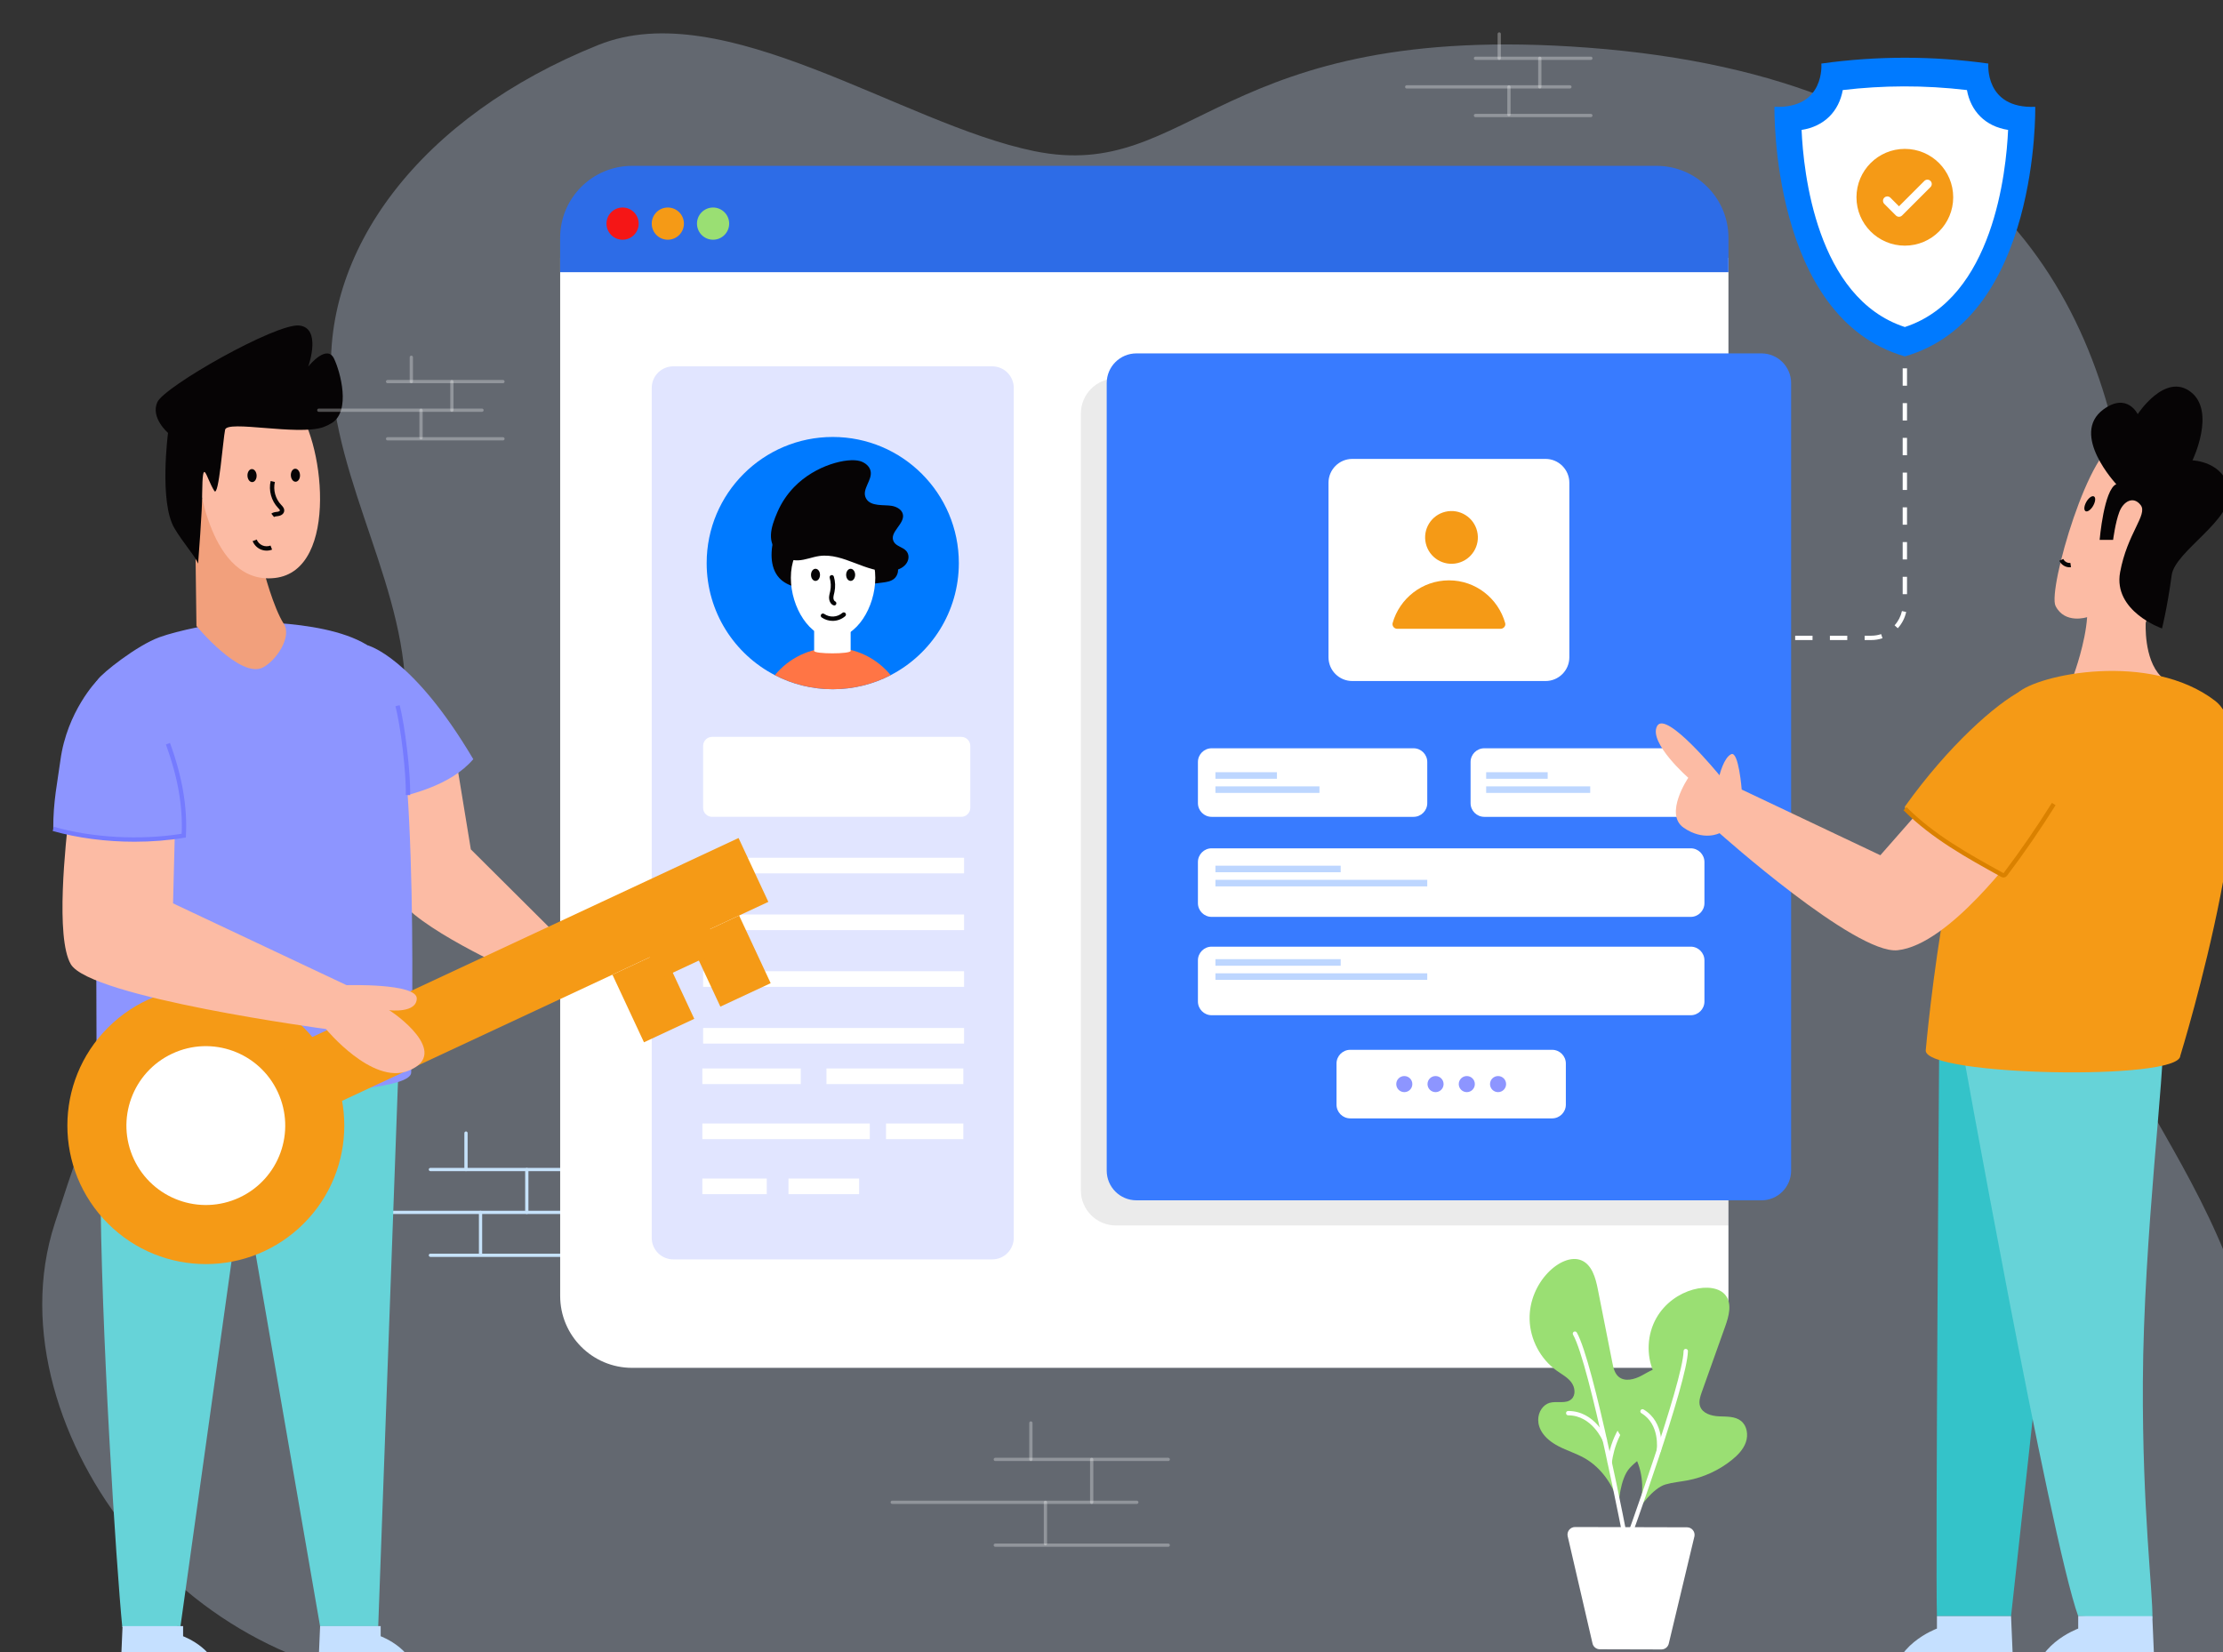 <svg width="666" height="495" viewBox="0 0 666 495" fill="none" xmlns="http://www.w3.org/2000/svg">
<rect x="0" y="0" width="666" height="495" fill="#333333" stroke="none"/>
<g clip-path="url(#clip0_8004_1513)">
<g opacity="0.3">
<path d="M663.918 504.435C706.275 399.82 645.141 346.415 632.219 307.534C619.311 268.64 711.712 32.056 475.803 14.285C364.543 5.904 357.303 55.007 309.782 45.264C270.254 37.169 216.948 -1.636 179.313 13.448C126.167 34.749 95.366 75.237 99.529 116.695C103.02 151.32 125.424 183.449 120.886 217.948C116.436 251.746 87.747 275.856 60.399 294.932C33.064 314.007 26.997 334.186 16.425 366.506C6.057 398.242 18.181 434.13 39.13 459.69C39.886 460.612 40.653 461.523 41.429 462.424C65.095 489.902 98.73 504.982 133.588 504.948L663.918 504.435Z" fill="#D2E4FF"/>
</g>
<path d="M180.76 350.898H128.947C128.677 350.898 128.459 350.68 128.459 350.41C128.459 350.14 128.677 349.922 128.947 349.922H180.759C181.028 349.922 181.246 350.14 181.246 350.41C181.248 350.68 181.028 350.898 180.76 350.898Z" fill="#C6E2FA"/>
<path d="M180.76 376.593H128.947C128.677 376.593 128.459 376.375 128.459 376.105C128.459 375.836 128.677 375.617 128.947 375.617H180.759C181.028 375.617 181.246 375.836 181.246 376.105C181.246 376.375 181.028 376.593 180.76 376.593Z" fill="#C6E2FA"/>
<path d="M171.35 363.745H98.06C97.791 363.745 97.572 363.526 97.572 363.257C97.572 362.987 97.791 362.769 98.06 362.769H171.35C171.619 362.769 171.837 362.987 171.837 363.257C171.837 363.526 171.619 363.745 171.35 363.745Z" fill="#C6E2FA"/>
<path d="M139.609 350.898C139.339 350.898 139.121 350.679 139.121 350.41V339.489C139.121 339.219 139.339 339.001 139.609 339.001C139.878 339.001 140.097 339.219 140.097 339.489V350.41C140.097 350.679 139.878 350.898 139.609 350.898Z" fill="#C6E2FA"/>
<path d="M157.827 363.745C157.557 363.745 157.339 363.526 157.339 363.257V350.41C157.339 350.14 157.557 349.922 157.827 349.922C158.096 349.922 158.315 350.14 158.315 350.41V363.257C158.315 363.526 158.096 363.745 157.827 363.745Z" fill="#C6E2FA"/>
<path d="M143.967 376.164C143.698 376.164 143.479 375.945 143.479 375.676V363.257C143.479 362.987 143.698 362.769 143.967 362.769C144.237 362.769 144.455 362.987 144.455 363.257V375.676C144.455 375.945 144.237 376.164 143.967 376.164Z" fill="#C6E2FA"/>
<path d="M560.614 191.771H558.635V190.47H560.614C561.629 190.47 562.626 190.31 563.579 189.994L563.988 191.229C562.903 191.588 561.768 191.771 560.614 191.771ZM553.432 191.771H548.23V190.47H553.432V191.771ZM543.026 191.771H537.823V190.47H543.026V191.771ZM532.62 191.771H527.418V190.47H532.62V191.771ZM568.574 188.231L567.609 187.358C568.704 186.147 569.466 184.667 569.814 183.082L571.084 183.361C570.686 185.167 569.819 186.852 568.574 188.231ZM571.334 178.034H570.033V172.829H571.334V178.034ZM571.334 167.623H570.033V162.418H571.334V167.623ZM571.334 157.213H570.033V152.008H571.334V157.213ZM571.334 146.802H570.033V141.597H571.334V146.802ZM571.334 136.391H570.033V131.186H571.334V136.391ZM571.334 125.982H570.033V120.777H571.334V125.982ZM571.334 115.571H570.033V110.366H571.334V115.571ZM571.334 105.159H570.033V99.955H571.334V105.159ZM571.334 94.749H570.033V89.544H571.334V94.749ZM571.334 84.339H570.033V79.134H571.334V84.339ZM571.334 73.928H570.033V69.561H571.334V73.928Z" fill="white"/>
<path d="M517.835 77.253V388.277C517.835 400.191 508.197 409.834 496.272 409.834H189.37C177.477 409.834 167.824 400.193 167.824 388.277V77.253H517.835Z" fill="white"/>
<path d="M517.84 81.553V71.257C517.84 59.352 508.186 49.692 496.285 49.692H189.369C177.469 49.692 167.813 59.35 167.813 71.257V81.553H517.84Z" fill="#2D6CE7"/>
<path d="M191.347 66.995C191.347 69.669 189.177 71.826 186.531 71.826C183.858 71.826 181.702 69.669 181.702 66.995C181.702 64.335 183.858 62.178 186.531 62.178C189.177 62.178 191.347 64.335 191.347 66.995Z" fill="#F51616"/>
<path d="M218.458 66.995C218.458 69.669 216.288 71.826 213.629 71.826C210.969 71.826 208.813 69.669 208.813 66.995C208.813 64.335 210.969 62.178 213.629 62.178C216.288 62.178 218.458 64.335 218.458 66.995Z" fill="#9ADF73"/>
<path d="M204.902 66.995C204.902 69.669 202.732 71.826 200.073 71.826C197.414 71.826 195.258 69.669 195.258 66.995C195.258 64.335 197.414 62.178 200.073 62.178C202.732 62.178 204.902 64.335 204.902 66.995Z" fill="#F59A16"/>
<path d="M297.257 377.34H201.72C198.151 377.34 195.258 374.446 195.258 370.876V116.223C195.258 112.653 198.151 109.759 201.72 109.759H297.257C300.825 109.759 303.718 112.653 303.718 116.223V370.876C303.718 374.446 300.825 377.34 297.257 377.34Z" fill="#E1E5FF"/>
<path d="M287.262 168.713C287.262 183.331 278.972 196 266.843 202.286C261.645 204.985 255.744 206.502 249.488 206.502C243.24 206.502 237.341 204.984 232.141 202.286C220.003 196.008 211.714 183.33 211.714 168.713C211.714 147.846 228.629 130.923 249.488 130.923C270.354 130.923 287.262 147.845 287.262 168.713Z" fill="#007AFF"/>
<path d="M266.843 202.287C261.645 204.986 255.744 206.503 249.489 206.503C243.241 206.503 237.341 204.984 232.142 202.287C236.263 197.274 242.5 194.079 249.489 194.079C256.474 194.079 262.722 197.274 266.843 202.287Z" fill="#FF7545"/>
<path d="M254.849 195.014C254.849 196.001 243.914 196.001 243.914 195.014V188.153H254.849V195.014Z" fill="white"/>
<path d="M233.485 173.193C234.748 174.555 236.496 175.398 238.301 175.835C240.105 176.272 241.979 176.333 243.836 176.328C250.704 176.309 257.537 175.432 264.349 174.555C265.585 174.396 266.891 174.208 267.855 173.42C269.079 172.419 269.424 170.494 268.627 169.131C268.026 168.105 266.94 167.479 265.901 166.899C254.224 160.381 252.077 158.955 248.766 158.264C242.64 156.987 236.505 160.082 233.812 159.888C232.925 159.824 232.407 159.293 232.097 160.319C230.82 164.552 230.467 169.935 233.485 173.193Z" fill="#060405"/>
<path d="M262.232 173.122C262.232 181.988 256.569 191.121 249.586 191.121C242.6 191.121 236.939 181.988 236.939 173.122C236.938 154.261 262.232 154.261 262.232 173.122Z" fill="white"/>
<path d="M254.849 174.053C255.594 174.053 256.198 173.239 256.198 172.236C256.198 171.232 255.594 170.418 254.849 170.418C254.104 170.418 253.5 171.232 253.5 172.236C253.5 173.239 254.104 174.053 254.849 174.053Z" fill="#060405"/>
<path d="M244.322 174.053C245.067 174.053 245.671 173.239 245.671 172.236C245.671 171.232 245.067 170.418 244.322 170.418C243.577 170.418 242.973 171.232 242.973 172.236C242.973 173.239 243.577 174.053 244.322 174.053Z" fill="#060405"/>
<path d="M249.457 186.028C248.292 186.028 247.138 185.67 246.18 185.004C245.884 184.799 245.811 184.393 246.015 184.099C246.22 183.803 246.624 183.73 246.92 183.934C247.728 184.495 248.71 184.776 249.695 184.72C250.677 184.666 251.627 184.282 252.369 183.635C252.64 183.4 253.05 183.428 253.287 183.699C253.523 183.97 253.495 184.381 253.224 184.616C252.191 185.516 250.843 186.028 249.457 186.028Z" fill="#060405"/>
<path d="M233.484 165.948C235 167.255 237.079 167.97 239.134 167.889C241.298 167.804 243.328 166.89 245.47 166.591C252.775 165.571 259.481 171.743 266.835 171.111C271.895 170.675 273.171 166.904 271.48 165.038C270.476 163.932 268.601 163.684 267.833 162.423C266.073 159.534 271.299 156.97 270.47 153.964C270.109 152.656 268.674 151.849 267.267 151.582C264.941 151.141 260.788 151.909 259.43 149.277C258.05 146.602 261.4 143.934 260.83 141.154C260.533 139.701 259.17 138.591 257.669 138.153C253.936 137.061 244.358 139.267 237.908 145.935C235.812 148.101 234.136 150.619 232.953 153.327C230.876 158.078 229.586 162.585 233.484 165.948Z" fill="#060405"/>
<path d="M248.385 179.172C248.373 178.532 248.531 177.942 248.725 177.124C249.003 175.807 248.951 174.428 248.573 173.135C248.472 172.79 248.669 172.429 249.014 172.328C249.361 172.227 249.721 172.424 249.821 172.77C250.26 174.268 250.322 175.867 249.998 177.395C249.86 178.044 249.676 178.607 249.686 179.149C249.694 179.547 249.854 180.02 250.191 180.173C250.518 180.322 250.661 180.709 250.512 181.035C250.085 181.975 248.423 181.016 248.385 179.172Z" fill="#060405"/>
<path d="M287.993 244.741H213.354C211.861 244.741 210.651 243.53 210.651 242.037V223.483C210.651 221.989 211.861 220.779 213.354 220.779H287.993C289.486 220.779 290.695 221.989 290.695 223.483V242.037C290.695 243.53 289.486 244.741 287.993 244.741Z" fill="white"/>
<path d="M288.832 257.001H210.651V261.679H288.832V257.001Z" fill="white"/>
<path d="M288.832 274.001H210.651V278.679H288.832V274.001Z" fill="white"/>
<path d="M288.832 291.001H210.651V295.679H288.832V291.001Z" fill="white"/>
<path d="M288.832 308.001H210.651V312.679H288.832V308.001Z" fill="white"/>
<path d="M239.903 320.136H210.427V324.814H239.903V320.136Z" fill="white"/>
<path d="M288.607 320.136H247.607V324.814H288.607V320.136Z" fill="white"/>
<path d="M260.586 336.627H210.427V341.305H260.586V336.627Z" fill="white"/>
<path d="M288.606 336.627H265.451V341.305H288.606V336.627Z" fill="white"/>
<path d="M229.716 353.116H210.427V357.794H229.716V353.116Z" fill="white"/>
<path d="M257.388 353.116H236.227V357.794H257.388V353.116Z" fill="white"/>
<g opacity="0.08">
<path d="M517.835 113.41V367.167H334.32C328.519 367.167 323.823 362.469 323.823 356.666V123.911C323.823 118.108 328.519 113.41 334.32 113.41H517.835Z" fill="black"/>
</g>
<path d="M527.718 359.637H340.458C335.547 359.637 331.564 355.653 331.564 350.74V114.782C331.564 109.869 335.547 105.885 340.458 105.885H527.718C532.63 105.885 536.612 109.869 536.612 114.782V350.738C536.612 355.653 532.631 359.637 527.718 359.637Z" fill="#387BFF"/>
<path d="M470.17 144.656V196.92C470.17 200.876 466.966 204.052 463.011 204.052H405.168C401.214 204.052 398.01 200.876 398.01 196.92V144.656C398.01 140.7 401.214 137.494 405.168 137.494H463.011C466.964 137.493 470.17 140.7 470.17 144.656Z" fill="white"/>
<path d="M436.675 168.712C440.922 167.709 443.552 163.452 442.549 159.204C441.546 154.956 437.291 152.325 433.044 153.328C428.798 154.331 426.168 158.588 427.171 162.837C428.174 167.085 432.429 169.716 436.675 168.712Z" fill="#F59A16"/>
<path d="M418.601 188.401H449.561C450.459 188.401 451.215 187.55 450.932 186.652C448.852 179.323 442.141 173.884 434.105 173.884C426.07 173.884 419.311 179.321 417.231 186.652C416.994 187.549 417.703 188.401 418.601 188.401Z" fill="#F59A16"/>
<path d="M427.601 228.313V240.627C427.601 242.898 425.759 244.742 423.487 244.742H363.005C360.734 244.742 358.893 242.9 358.893 240.627V228.313C358.893 226.042 360.734 224.199 363.005 224.199H423.487C425.759 224.199 427.601 226.042 427.601 228.313Z" fill="white"/>
<path d="M510.64 258.287V270.601C510.64 272.872 508.798 274.716 506.526 274.716H363.005C360.734 274.716 358.893 272.874 358.893 270.601V258.287C358.893 256.015 360.734 254.173 363.005 254.173H506.526C508.798 254.173 510.64 256.015 510.64 258.287Z" fill="white"/>
<path d="M510.64 287.752V300.065C510.64 302.337 508.798 304.181 506.526 304.181H363.005C360.734 304.181 358.893 302.338 358.893 300.065V287.752C358.893 285.48 360.734 283.638 363.005 283.638H506.526C508.798 283.636 510.64 285.478 510.64 287.752Z" fill="white"/>
<path d="M509.285 228.313V240.627C509.285 242.898 507.444 244.742 505.171 244.742H444.689C442.419 244.742 440.577 242.9 440.577 240.627V228.313C440.577 226.042 442.419 224.199 444.689 224.199H505.171C507.444 224.199 509.285 226.042 509.285 228.313Z" fill="white"/>
<path d="M469.12 318.658V330.972C469.12 333.243 467.279 335.087 465.007 335.087H404.526C402.256 335.087 400.414 333.245 400.414 330.972V318.658C400.414 316.386 402.256 314.544 404.526 314.544H465.007C467.279 314.544 469.12 316.386 469.12 318.658Z" fill="white"/>
<path d="M382.566 231.368H364.135V233.333H382.566V231.368Z" fill="#BDD6FF"/>
<path d="M395.304 235.606H364.135V237.573H395.304V235.606Z" fill="#BDD6FF"/>
<path d="M463.68 231.368H445.249V233.333H463.68V231.368Z" fill="#BDD6FF"/>
<path d="M476.418 235.606H445.249V237.573H476.418V235.606Z" fill="#BDD6FF"/>
<path d="M401.663 259.377H364.135V261.342H401.663V259.377Z" fill="#BDD6FF"/>
<path d="M427.6 263.613H364.135V265.58H427.6V263.613Z" fill="#BDD6FF"/>
<path d="M401.663 287.386H364.135V289.35H401.663V287.386Z" fill="#BDD6FF"/>
<path d="M427.6 291.622H364.135V293.588H427.6V291.622Z" fill="#BDD6FF"/>
<path d="M423.131 324.809C423.131 326.148 422.055 327.225 420.727 327.225C419.389 327.225 418.312 326.148 418.312 324.809C418.312 323.483 419.389 322.404 420.727 322.404C422.055 322.404 423.131 323.483 423.131 324.809Z" fill="#8D95FF"/>
<path d="M432.493 324.809C432.493 326.148 431.417 327.225 430.089 327.225C428.751 327.225 427.675 326.148 427.675 324.809C427.675 323.483 428.751 322.404 430.089 322.404C431.417 322.404 432.493 323.483 432.493 324.809Z" fill="#8D95FF"/>
<path d="M441.857 324.809C441.857 326.148 440.781 327.225 439.454 327.225C438.115 327.225 437.039 326.148 437.039 324.809C437.039 323.483 438.115 322.404 439.454 322.404C440.779 322.404 441.857 323.483 441.857 324.809Z" fill="#8D95FF"/>
<path d="M451.221 324.809C451.221 326.148 450.144 327.225 448.817 327.225C447.479 327.225 446.402 326.148 446.402 324.809C446.402 323.483 447.479 322.404 448.817 322.404C450.144 322.404 451.221 323.483 451.221 324.809Z" fill="#8D95FF"/>
<path d="M54.075 487.22L72.762 353.646L95.888 487.22H113.315L119.85 307.037H34.013C33.081 309.067 30.025 331.583 30.081 352.807C30.2 398.521 34.862 469.495 36.636 487.511L54.075 487.22Z" fill="#66D3D8"/>
<path d="M54.857 490.251V487.209H36.714C36.477 493.091 36.011 504.181 35.873 504.181H65.397C66.399 494.476 54.857 490.251 54.857 490.251Z" fill="#C5E0FF"/>
<path d="M114.047 490.251V487.209H95.903C95.666 493.091 95.2 504.181 95.062 504.181H124.586C125.589 494.476 114.047 490.251 114.047 490.251Z" fill="#C5E0FF"/>
<path d="M117.168 228.601C117.792 228.849 114.156 259.931 119.096 268.651C124.237 277.725 153.753 290.987 154.247 291.103C154.741 291.233 172.009 285.286 172.009 285.286L141.06 254.486L135.35 219.656L117.168 228.601Z" fill="#FCBBA4"/>
<path d="M110.135 193.36C110.135 193.36 123.537 196.596 141.795 227.465C134.988 235.386 123.028 238.461 110.397 240.906C110.397 240.906 100.345 218.977 100.636 218.197C100.927 217.418 110.135 193.36 110.135 193.36Z" fill="#8D95FF"/>
<path d="M123.186 321.359C123.186 330.211 30.793 328.937 28.939 319.808C28.617 231.79 28.752 232.286 29.464 226.919C31.433 212.242 25.592 208.999 29.162 203.763C30.658 201.569 41.105 193.344 47.765 190.924C53.203 188.947 64.733 186.542 70.516 186.395C78.638 186.189 109.098 186.39 115.714 199.003C125.995 218.606 123.186 321.359 123.186 321.359Z" fill="#8D95FF"/>
<path d="M91 366.591C107.201 350.384 107.2 324.107 91 307.899C74.8 291.692 48.534 291.692 32.333 307.899C16.133 324.107 16.133 350.384 32.333 366.591C48.534 382.798 74.8 382.798 91 366.591Z" fill="#F59A16"/>
<path d="M83.212 327.173C88.772 339.092 83.647 353.247 71.735 358.808C59.823 364.369 45.663 359.218 40.103 347.3C34.555 335.407 39.705 321.242 51.617 315.681C63.529 310.12 77.664 315.281 83.212 327.173Z" fill="white"/>
<path d="M221.267 251.086L230.192 270.216L93.823 333.884L84.898 314.753" fill="#F59A16"/>
<path d="M221.436 274.313L206.367 281.348L215.821 301.614L230.889 294.579L221.436 274.313Z" fill="#F59A16"/>
<path d="M198.55 284.997L183.481 292.032L192.935 312.298L208.004 305.263L198.55 284.997Z" fill="#F59A16"/>
<path d="M210.8 274.323L192.778 282.736L197.684 293.253L215.706 284.84L210.8 274.323Z" fill="#F59A16"/>
<path d="M52.54 243.223L51.846 270.664L103.83 295.172C103.83 295.172 124.944 294.545 124.865 299.178C124.787 303.563 117.039 302.742 116.532 302.663C117.52 303.079 135.581 315.553 122.346 320.826C111.488 325.152 97.653 308.314 97.653 308.314C97.653 308.314 26.958 298.849 21.195 288.869C16.579 280.877 19.623 252.909 20.735 243.223H52.54Z" fill="#FCBBA4"/>
<path d="M55.049 250.372C55.62 239.791 52.992 230.161 50.317 222.824C44.771 207.608 29.044 203.936 29.044 203.936C29.044 203.936 20.067 213.129 18.098 227.807C17.25 234.143 15.894 240.257 15.959 248.345C25.814 251.166 40.487 252.789 55.049 250.372Z" fill="#8D95FF"/>
<path d="M40.274 252.196C31.78 252.196 23.222 251.1 15.78 248.97L16.138 247.719C27.685 251.024 41.956 251.801 54.425 249.814C54.792 241.52 53.247 232.757 49.708 223.047L50.93 222.601C54.605 232.685 56.165 241.78 55.7 250.408L55.672 250.928L55.158 251.014C50.383 251.805 45.34 252.196 40.274 252.196Z" fill="#757BFF"/>
<path d="M78.991 170.852C78.991 170.852 81.855 181.996 85.053 186.964C87.46 190.702 82.925 197.807 78.785 199.975C72.041 203.506 58.856 187.559 58.856 187.559L58.328 146.819L78.991 170.852Z" fill="#F2A07C"/>
<path d="M59.145 142.23C59.489 142.709 62.668 175.39 82.335 173.178C102.003 170.965 96.881 130.316 88.1 121.306C79.318 112.295 61.391 120.373 61.391 120.373L55.513 134.534L59.145 142.23Z" fill="#FCBBA4"/>
<path d="M75.585 144.449C76.342 144.42 76.922 143.522 76.881 142.444C76.84 141.365 76.192 140.515 75.435 140.544C74.677 140.573 74.097 141.471 74.138 142.549C74.18 143.628 74.827 144.478 75.585 144.449Z" fill="#060405"/>
<path d="M88.585 144.341C89.342 144.312 89.922 143.414 89.881 142.335C89.84 141.257 89.192 140.406 88.435 140.436C87.677 140.465 87.097 141.362 87.138 142.441C87.18 143.519 87.827 144.37 88.585 144.341Z" fill="#060405"/>
<path d="M82.104 154.914L81.288 153.901C81.819 153.472 82.451 153.424 83.145 153.336C83.512 153.278 83.823 153.119 83.853 152.971C83.892 152.773 83.554 152.423 83.306 152.167C81.285 150.071 80.424 146.921 81.088 144.119L82.354 144.42C81.788 146.801 82.521 149.479 84.22 151.241C84.663 151.699 85.299 152.359 85.129 153.224C84.985 153.949 84.319 154.471 83.345 154.623C82.73 154.701 82.326 154.736 82.104 154.914Z" fill="#060405"/>
<path d="M78.08 164.606C76.997 164.133 76.127 163.233 75.691 162.135L76.901 161.654C77.206 162.424 77.841 163.081 78.6 163.411C79.359 163.743 80.273 163.762 81.044 163.461L81.515 164.674C80.414 165.103 79.161 165.079 78.08 164.606Z" fill="#060405"/>
<path d="M99.402 126.752C98.587 127.254 97.72 127.674 96.739 128.023C88.998 130.579 68.049 125.787 67.437 128.765C66.817 131.692 65.547 149.238 64.198 147.075C61.652 142.997 60.713 136.26 60.562 147.938C60.656 152.288 59.35 168.862 59.35 168.862C58.616 166.83 54.839 162.649 52.238 158.227C47.636 150.413 50.341 129.708 50.341 129.708C50.341 129.708 45.05 125.179 47.13 120.508C49.204 115.799 82.764 96.758 89.669 97.535C96.248 98.274 92.639 108.989 92.353 109.841C92.894 109.14 97.961 103.145 100.066 107.428C101.96 111.362 105.194 123.137 99.402 126.752Z" fill="#060405"/>
<path d="M122.867 238.233L121.567 238.191C121.766 232.128 120.057 217.476 118.47 211.62L119.724 211.279C121.335 217.22 123.068 232.081 122.867 238.233Z" fill="#757BFF"/>
<path d="M621.392 201.878C621.392 201.878 624.766 192.695 625.293 184.912C625.293 184.912 618.611 187.11 615.831 181.547C613.413 176.709 626.239 132.428 635.071 132.533C643.902 132.639 650.631 162.51 650.631 162.51L642.851 186.595C642.851 186.595 642.205 197.387 647.364 202.615C652.523 207.843 633.197 207.422 633.197 207.422L621.392 201.878Z" fill="#FCBBA4"/>
<path d="M625.121 153.232C625.852 153.232 626.865 152.207 627.39 150.951C627.926 149.694 627.769 148.67 627.04 148.67C626.32 148.67 625.296 149.693 624.771 150.951C624.243 152.207 624.399 153.232 625.121 153.232Z" fill="#060405"/>
<path d="M620.022 169.969C618.747 169.969 617.488 169.18 616.971 168.009L618.16 167.483C618.502 168.261 619.429 168.771 620.271 168.65L620.46 169.938C620.315 169.958 620.169 169.969 620.022 169.969Z" fill="#060405"/>
<path d="M580.299 484.232C579.81 470.69 581.007 308.728 581.007 308.728L620.555 319.507L602.502 484.232H580.299Z" fill="#34C3C9"/>
<path d="M644.855 484.989L622.621 484.232C614.18 460.915 587.154 310.098 587.154 310.098C587.154 310.098 647.062 304.486 647.894 311.442C648.855 319.484 642.198 370.198 641.992 414.213C641.813 452.63 645.034 477.078 644.855 484.989Z" fill="#66D3D8"/>
<path d="M604.353 207.743C610.283 202.014 644.231 195.058 663.658 209.992C681.76 223.91 653.208 316.325 653.208 316.325C653.051 323.933 576.78 322.363 576.937 314.756C576.937 314.756 584.494 226.927 604.353 207.743Z" fill="#F59A16"/>
<path d="M515.155 249.632C515.155 249.632 555.892 286.021 568.494 284.711C584.21 283.078 604.408 254.572 605.131 254.397L581.643 235.411L563.347 256.246L521.809 236.564C521.809 236.564 520.893 224.893 518.647 225.97C516.402 227.047 515.155 232.287 515.155 232.287C515.155 232.287 499.064 212.572 496.445 217.563C493.826 222.553 505.8 233.036 505.8 233.036C505.8 233.036 498.441 243.891 504.428 248.01C510.414 252.127 515.155 249.632 515.155 249.632Z" fill="#FCBBA4"/>
<path d="M605.658 206.908C597.858 210.942 583.725 223.447 570.76 241.566C568.985 244.793 598.689 263.585 601.212 261.825L625.905 242.629" fill="#F59A16"/>
<path d="M647.726 188.302C647.726 188.302 633.035 183.166 635.174 171.466C637.313 159.765 643.52 154.201 641.343 151.347C639.167 148.493 636.175 150.205 634.961 153.344C633.748 156.484 633.079 161.763 633.079 161.763H629.041C629.041 161.763 630.325 146.638 634.033 145.068C634.033 145.068 620.019 130.122 630.183 122.666C637.281 117.458 640.451 124.093 640.451 124.093C640.451 124.093 648.581 111.536 656.284 117.387C663.986 123.238 656.853 137.933 656.853 137.933C656.853 137.933 666.41 138.218 667.836 146.922C669.263 155.625 651.606 165.107 650.629 172.319C649.29 182.197 647.726 188.302 647.726 188.302Z" fill="#060405"/>
<path d="M622.62 487.953V484.231H644.822C645.112 491.429 645.682 505.001 645.852 505.001H609.724C608.496 493.124 622.62 487.953 622.62 487.953Z" fill="#C5E0FF"/>
<path d="M580.298 487.953V484.231H602.501C602.791 491.429 603.361 505.001 603.531 505.001H567.403C566.175 493.124 580.298 487.953 580.298 487.953Z" fill="#C5E0FF"/>
<path d="M600.255 262.918C599.899 262.918 599.605 262.757 599.424 262.656C589.231 257.03 578.691 251.213 570.274 242.758L571.196 241.839C579.481 250.163 589.938 255.935 600.051 261.516C600.102 261.544 600.221 261.61 600.265 261.617C600.244 261.606 600.316 261.527 600.416 261.392C605.464 254.69 610.284 247.682 614.738 240.561L615.841 241.252C611.367 248.403 606.525 255.443 601.456 262.174C601.291 262.393 600.949 262.845 600.385 262.909C600.342 262.917 600.297 262.918 600.255 262.918Z" fill="#DA8100"/>
<path d="M570.684 106.784C530.348 95.224 531.621 32.001 531.621 32.001C546.895 32.641 545.666 19.044 545.666 19.044C562.343 16.713 579.023 16.713 595.701 19.044C595.701 19.044 594.473 32.641 609.746 32.001C609.747 32.001 611.02 95.226 570.684 106.784Z" fill="#007AFF"/>
<path d="M570.684 97.983C544.114 89.319 540.284 51.326 539.746 38.927C546.617 37.867 550.947 33.284 552.083 26.983C564.05 25.573 576.402 25.465 589.286 26.983C590.413 33.236 594.705 37.859 601.617 38.927C601.066 51.327 597.2 89.335 570.684 97.983Z" fill="white"/>
<path d="M570.681 73.602C578.684 73.602 585.172 67.112 585.172 59.105C585.172 51.099 578.684 44.608 570.681 44.608C562.678 44.608 556.19 51.099 556.19 59.105C556.19 67.112 562.678 73.602 570.681 73.602Z" fill="#F59A16"/>
<path d="M568.931 64.953C568.586 64.953 568.256 64.817 568.011 64.572L564.517 61.077C564.009 60.568 564.009 59.744 564.517 59.236C565.025 58.727 565.849 58.727 566.357 59.236L568.931 61.811L576.526 54.212C577.034 53.704 577.858 53.704 578.366 54.212C578.874 54.721 578.874 55.545 578.366 56.053L569.851 64.571C569.608 64.815 569.276 64.953 568.931 64.953Z" fill="white"/>
<path d="M494.987 441.216C494.854 441.216 494.72 441.175 494.604 441.09C494.315 440.878 494.25 440.472 494.462 440.181C494.71 439.84 500.665 431.875 509.078 431.861C509.438 431.863 509.729 432.154 509.727 432.514C509.726 432.872 509.434 433.163 509.077 433.163C509.063 433.163 509.052 433.163 509.038 433.163C501.275 433.163 495.569 440.868 495.512 440.948C495.385 441.123 495.188 441.216 494.987 441.216Z" fill="#060405"/>
<path d="M488.274 439.829C489.921 438.061 491.909 436.655 493.715 435.052C497.648 431.559 500.71 427.094 502.553 422.168C503.427 419.833 504.032 417.295 503.524 414.856C503.016 412.415 501.145 410.127 498.676 409.79C496.245 409.459 494.007 410.983 491.844 412.146C489.682 413.308 486.811 414.087 484.935 412.504C483.735 411.489 483.36 409.824 483.055 408.281C481.6 400.932 480.146 393.583 478.692 386.233C478.016 382.818 476.923 378.878 473.692 377.586C467.904 375.272 458.01 384.094 458.263 395.309C458.397 401.325 461.51 407.203 466.409 410.694C467.92 411.769 469.619 412.663 470.742 414.138C471.864 415.613 472.174 417.947 470.811 419.203C469.148 420.737 466.43 419.69 464.255 420.316C460.473 421.405 458.047 428.693 466.902 433.312C469.428 434.63 472.19 435.465 474.674 436.861C479.816 439.751 483.552 445.232 484.927 450.852C484.926 450.85 485.294 443.027 488.274 439.829Z" fill="#9ADF73"/>
<path d="M487.443 464.151C487.136 464.151 486.864 463.934 486.805 463.623C486.699 463.073 476.235 408.557 471.279 399.905C471.1 399.593 471.208 399.195 471.519 399.017C471.829 398.839 472.229 398.946 472.407 399.259C477.471 408.098 487.65 461.127 488.083 463.379C488.158 463.781 487.85 464.151 487.443 464.151Z" fill="white"/>
<path d="M482.262 438.806C482.242 438.806 482.222 438.804 482.202 438.803C481.844 438.769 481.581 438.452 481.613 438.095C481.655 437.644 482.719 427.005 490.505 422.387C490.816 422.203 491.214 422.307 491.396 422.615C491.578 422.925 491.476 423.323 491.168 423.506C483.96 427.781 482.917 438.108 482.908 438.214C482.877 438.553 482.593 438.806 482.262 438.806Z" fill="white"/>
<path d="M480.797 432.143C480.541 432.143 480.298 431.991 480.194 431.74C480.163 431.663 476.957 424.059 469.828 424.059C468.967 424.059 468.968 422.758 469.828 422.758C477.84 422.758 481.257 430.9 481.399 431.246C481.536 431.579 481.376 431.957 481.043 432.093C480.963 432.128 480.879 432.143 480.797 432.143Z" fill="white"/>
<path d="M498.992 444.765C501.148 444.139 503.405 443.964 505.61 443.544C510.413 442.63 514.984 440.526 518.802 437.47C520.611 436.023 522.304 434.286 523.059 432.095C523.815 429.904 523.412 427.185 521.602 425.74C519.818 424.316 517.305 424.467 515.026 424.364C512.746 424.262 510.082 423.515 509.34 421.357C508.864 419.975 509.358 418.467 509.849 417.09C512.188 410.529 514.528 403.969 516.867 397.408C517.954 394.36 518.96 390.692 516.994 388.122C513.475 383.517 501.376 385.843 496.235 394.916C493.478 399.783 493.164 405.96 495.411 411.082C496.103 412.661 497.036 414.184 497.229 415.898C497.423 417.61 496.559 419.621 494.872 419.975C492.814 420.405 491.142 418.275 489.109 417.737C486.547 417.062 483.883 419.251 483.276 421.831C482.669 424.411 483.643 427.118 485.032 429.374C486.422 431.63 488.228 433.615 489.546 435.913C492.273 440.671 492.646 446.827 491.068 451.969C491.068 451.969 495.089 445.899 498.992 444.765Z" fill="#9ADF73"/>
<path d="M486.831 463.88C486.493 463.758 486.318 463.384 486.442 463.046C486.62 462.557 504.227 414.055 504.393 404.793C504.399 404.434 504.674 404.152 505.055 404.153C505.414 404.16 505.7 404.455 505.694 404.815C505.525 414.293 488.394 461.486 487.664 463.491C487.54 463.83 487.165 464.002 486.831 463.88Z" fill="white"/>
<path d="M496.993 435.197C496.96 435.197 496.928 435.195 496.895 435.189C496.54 435.136 496.296 434.805 496.348 434.45C496.359 434.374 497.417 426.805 491.751 423.422C491.443 423.238 491.342 422.838 491.527 422.53C491.711 422.221 492.108 422.121 492.419 422.305C498.842 426.14 497.688 434.298 497.635 434.644C497.586 434.966 497.309 435.197 496.993 435.197Z" fill="white"/>
<path d="M497.744 494.205L479.308 494.157C478.197 494.154 477.251 493.349 477.073 492.252L469.643 460.16C469.419 458.776 470.489 457.52 471.891 457.524L505.423 457.611C506.825 457.614 507.889 458.876 507.656 460.259L499.99 492.312C499.804 493.406 498.854 494.209 497.744 494.205Z" fill="white"/>
<path d="M349.999 437.757H298.187C297.918 437.757 297.699 437.539 297.699 437.269C297.699 437 297.918 436.781 298.187 436.781H349.999C350.268 436.781 350.487 437 350.487 437.269C350.487 437.539 350.268 437.757 349.999 437.757Z" fill="white" fill-opacity="0.3"/>
<path d="M349.999 463.453H298.187C297.918 463.453 297.699 463.234 297.699 462.965C297.699 462.695 297.918 462.477 298.187 462.477H349.999C350.268 462.477 350.487 462.695 350.487 462.965C350.487 463.234 350.268 463.453 349.999 463.453Z" fill="white" fill-opacity="0.3"/>
<path d="M340.588 450.606H267.298C267.029 450.606 266.811 450.388 266.811 450.118C266.811 449.848 267.029 449.63 267.298 449.63H340.588C340.857 449.63 341.076 449.848 341.076 450.118C341.076 450.388 340.857 450.606 340.588 450.606Z" fill="white" fill-opacity="0.3"/>
<path d="M308.847 437.757C308.578 437.757 308.359 437.539 308.359 437.269V426.348C308.359 426.079 308.578 425.86 308.847 425.86C309.117 425.86 309.335 426.079 309.335 426.348V437.269C309.335 437.539 309.117 437.757 308.847 437.757Z" fill="white" fill-opacity="0.3"/>
<path d="M327.065 450.606C326.796 450.606 326.577 450.387 326.577 450.118V437.269C326.577 437 326.796 436.781 327.065 436.781C327.335 436.781 327.553 437 327.553 437.269V450.118C327.553 450.387 327.335 450.606 327.065 450.606Z" fill="white" fill-opacity="0.3"/>
<path d="M313.206 463.023C312.936 463.023 312.718 462.805 312.718 462.535V450.116C312.718 449.846 312.936 449.628 313.206 449.628C313.475 449.628 313.694 449.846 313.694 450.116V462.535C313.694 462.805 313.475 463.023 313.206 463.023Z" fill="white" fill-opacity="0.3"/>
<path d="M476.618 17.951H442.047C441.777 17.951 441.559 17.732 441.559 17.463C441.559 17.193 441.777 16.975 442.047 16.975H476.618C476.888 16.975 477.106 17.193 477.106 17.463C477.106 17.732 476.888 17.951 476.618 17.951Z" fill="white" fill-opacity="0.3"/>
<path d="M476.618 35.096H442.047C441.777 35.096 441.559 34.878 441.559 34.608C441.559 34.339 441.777 34.12 442.047 34.12H476.618C476.888 34.12 477.106 34.339 477.106 34.608C477.106 34.878 476.888 35.096 476.618 35.096Z" fill="white" fill-opacity="0.3"/>
<path d="M470.339 26.523H421.439C421.17 26.523 420.951 26.305 420.951 26.035C420.951 25.765 421.17 25.547 421.439 25.547H470.34C470.61 25.547 470.828 25.765 470.828 26.035C470.827 26.305 470.608 26.523 470.339 26.523Z" fill="white" fill-opacity="0.3"/>
<path d="M449.162 17.951C448.892 17.951 448.674 17.732 448.674 17.463V10.176C448.674 9.906 448.892 9.688 449.162 9.688C449.431 9.688 449.65 9.906 449.65 10.176V17.463C449.65 17.732 449.431 17.951 449.162 17.951Z" fill="white" fill-opacity="0.3"/>
<path d="M461.317 26.523C461.047 26.523 460.829 26.304 460.829 26.035V17.463C460.829 17.193 461.047 16.975 461.317 16.975C461.586 16.975 461.805 17.193 461.805 17.463V26.035C461.805 26.304 461.586 26.523 461.317 26.523Z" fill="white" fill-opacity="0.3"/>
<path d="M452.069 34.81C451.799 34.81 451.581 34.591 451.581 34.322V26.035C451.581 25.765 451.799 25.547 452.069 25.547C452.338 25.547 452.557 25.765 452.557 26.035V34.322C452.557 34.591 452.338 34.81 452.069 34.81Z" fill="white" fill-opacity="0.3"/>
<path d="M150.686 114.819H116.115C115.845 114.819 115.627 114.6 115.627 114.331C115.627 114.061 115.845 113.843 116.115 113.843H150.686C150.956 113.843 151.174 114.061 151.174 114.331C151.174 114.6 150.956 114.819 150.686 114.819Z" fill="white" fill-opacity="0.3"/>
<path d="M150.686 131.963H116.115C115.845 131.963 115.627 131.744 115.627 131.474C115.627 131.205 115.845 130.986 116.115 130.986H150.686C150.956 130.986 151.174 131.205 151.174 131.474C151.174 131.744 150.956 131.963 150.686 131.963Z" fill="white" fill-opacity="0.3"/>
<path d="M144.408 123.391H95.506C95.237 123.391 95.019 123.173 95.019 122.903C95.019 122.634 95.237 122.415 95.506 122.415H144.408C144.677 122.415 144.896 122.634 144.896 122.903C144.896 123.173 144.677 123.391 144.408 123.391Z" fill="white" fill-opacity="0.3"/>
<path d="M123.231 114.819C122.962 114.819 122.743 114.601 122.743 114.331V107.044C122.743 106.774 122.962 106.556 123.231 106.556C123.501 106.556 123.719 106.774 123.719 107.044V114.331C123.719 114.601 123.501 114.819 123.231 114.819Z" fill="white" fill-opacity="0.3"/>
<path d="M135.384 123.391C135.115 123.391 134.896 123.172 134.896 122.903V114.331C134.896 114.061 135.115 113.843 135.384 113.843C135.654 113.843 135.872 114.061 135.872 114.331V122.903C135.872 123.172 135.654 123.391 135.384 123.391Z" fill="white" fill-opacity="0.3"/>
<path d="M126.138 131.678C125.869 131.678 125.65 131.459 125.65 131.19V122.903C125.65 122.634 125.869 122.415 126.138 122.415C126.408 122.415 126.626 122.634 126.626 122.903V131.19C126.626 131.459 126.408 131.678 126.138 131.678Z" fill="white" fill-opacity="0.3"/>
</g>
<defs>
<clipPath id="clip0_8004_1513">
<rect width="666" height="495" fill="white"/>
</clipPath>
</defs>
</svg>
